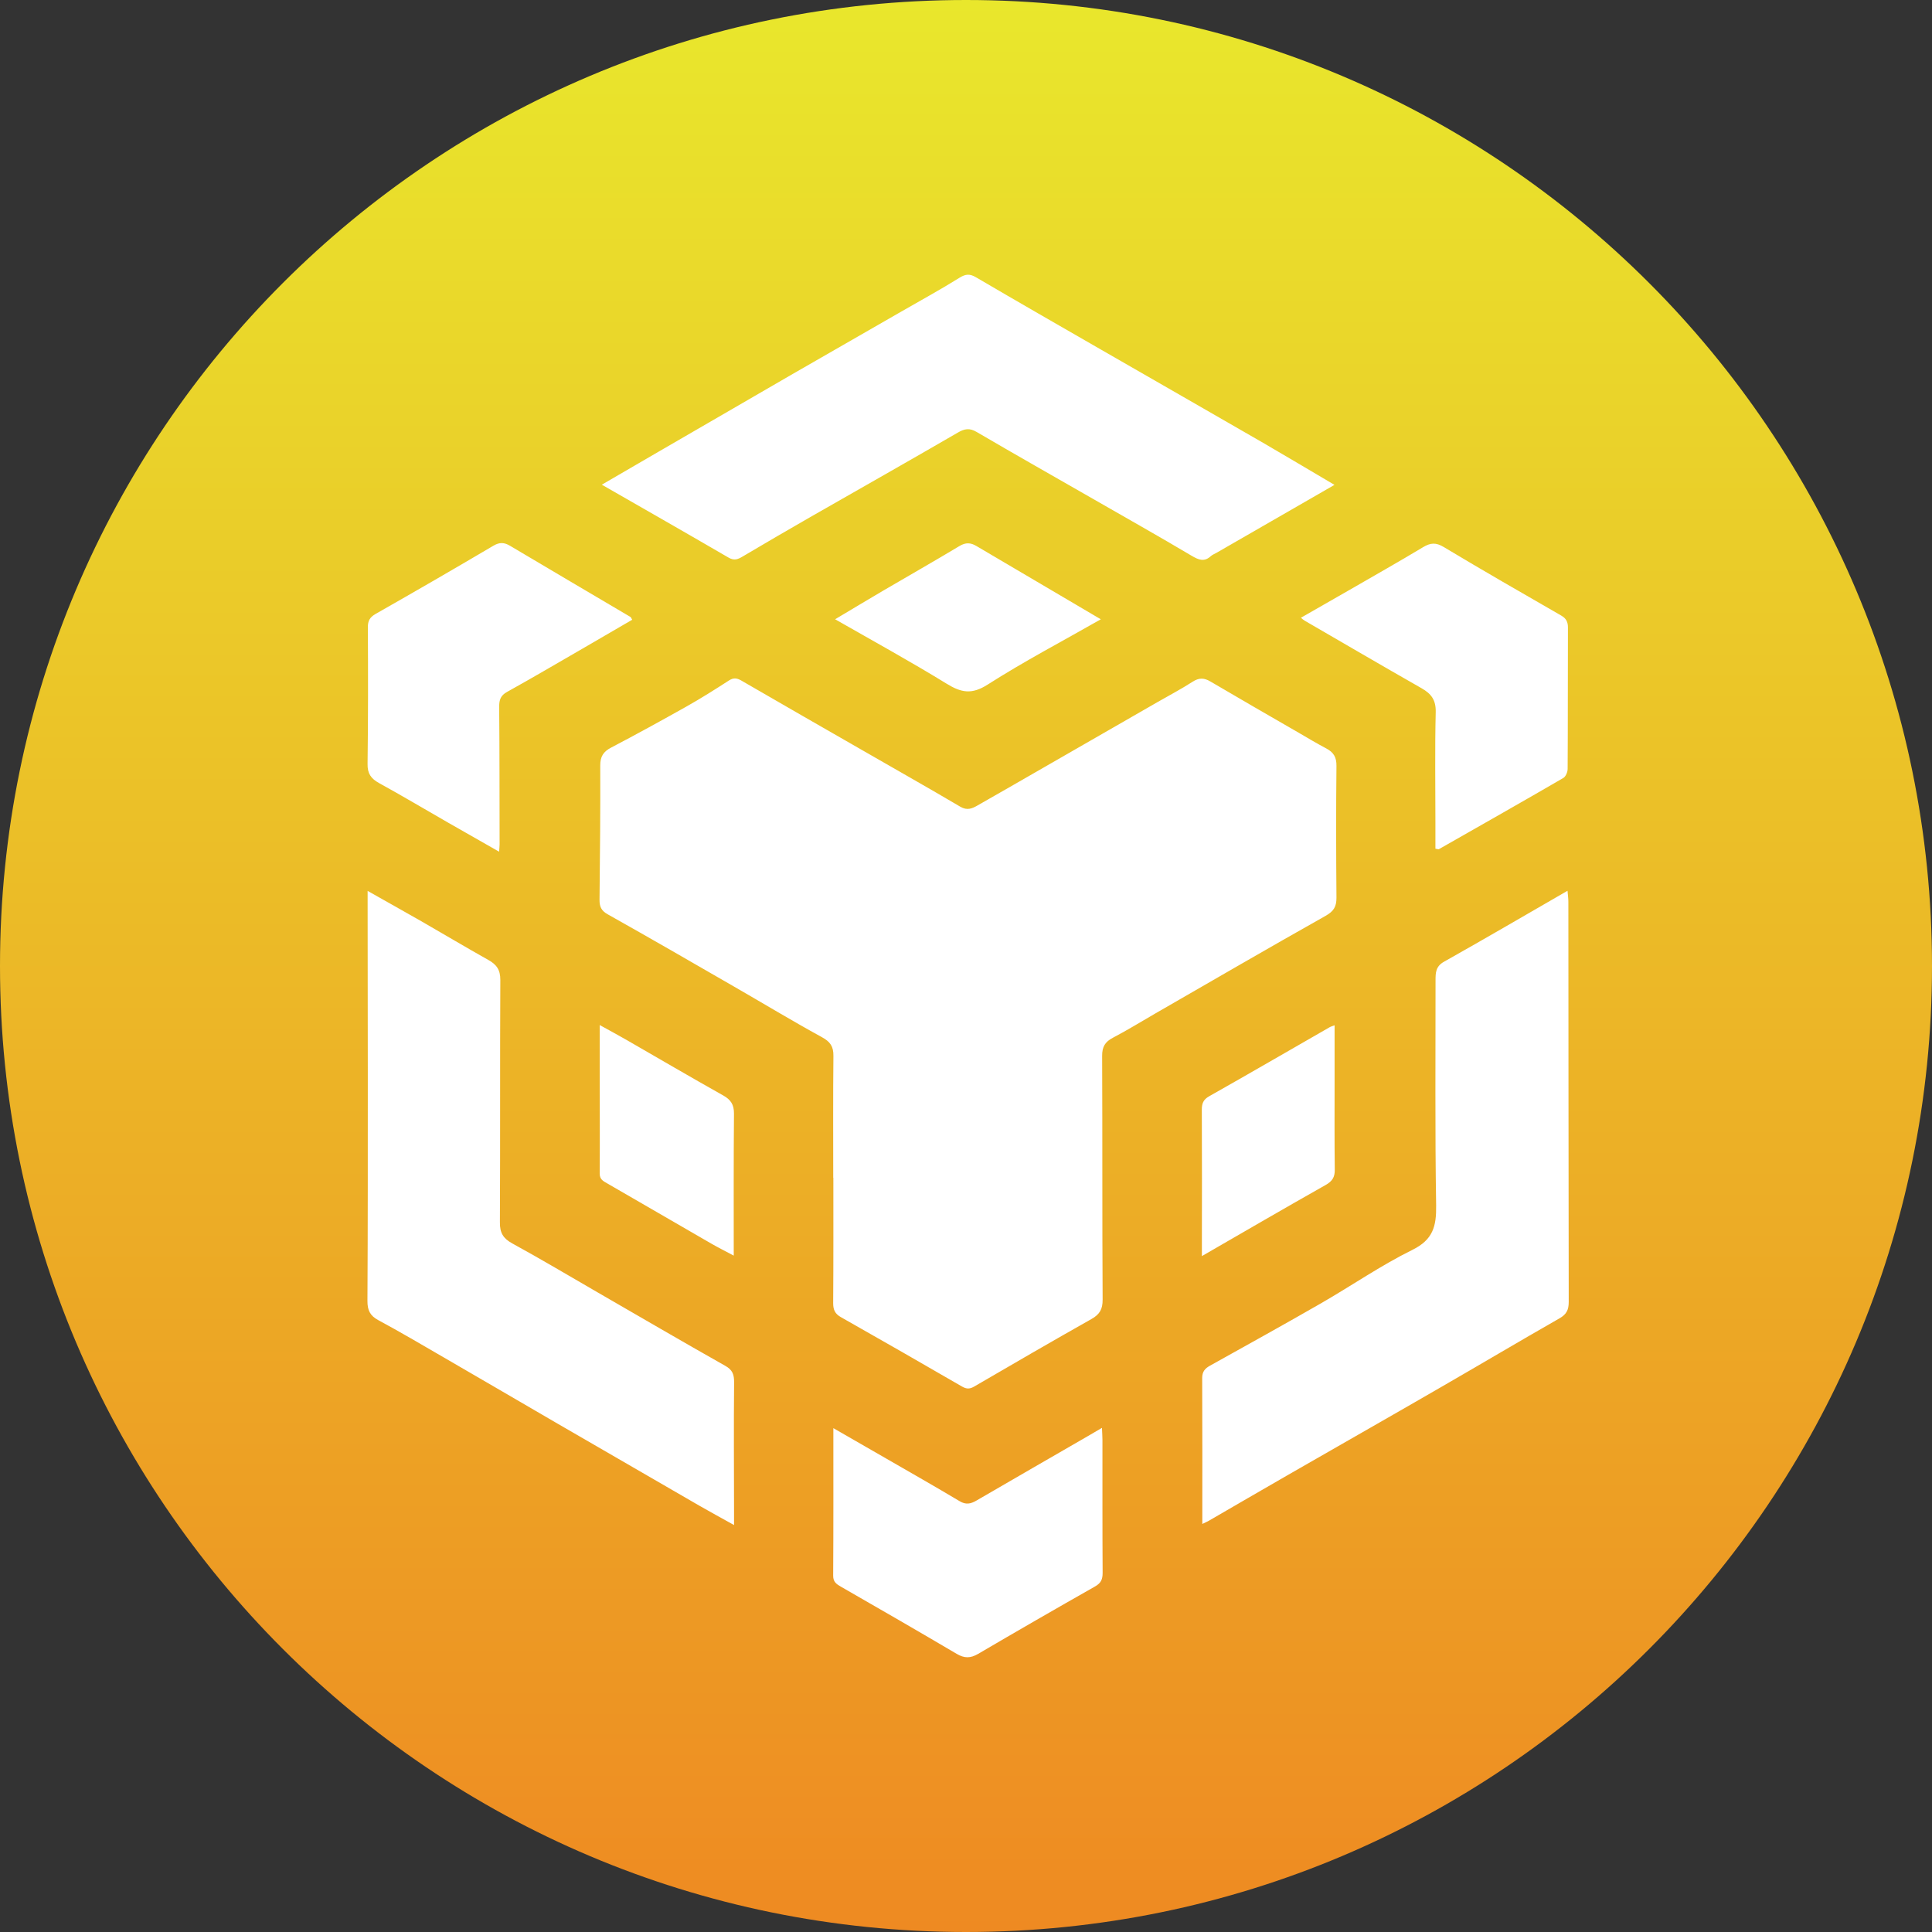 <svg width="32" height="32" viewBox="0 0 32 32" fill="none" xmlns="http://www.w3.org/2000/svg">
<rect x="0" y="0" width="32" height="32" fill="#333333" stroke="none"/>
<g clip-path="url(#clip0_1501_3467)">
<path d="M16 32C24.837 32 32 24.837 32 16C32 7.163 24.837 0 16 0C7.163 0 0 7.163 0 16C0 24.837 7.163 32 16 32Z" fill="url(#paint0_linear_1501_3467)"/>
<path d="M13.803 19.507C13.803 20.2 13.805 20.893 13.8 21.586C13.8 21.694 13.831 21.761 13.926 21.815C14.598 22.195 15.268 22.58 15.937 22.967C16.013 23.01 16.066 23.007 16.14 22.963C16.785 22.587 17.43 22.213 18.08 21.846C18.215 21.77 18.264 21.683 18.263 21.525C18.255 20.18 18.261 18.834 18.255 17.489C18.254 17.34 18.302 17.257 18.432 17.189C18.671 17.064 18.902 16.921 19.136 16.786C20.076 16.245 21.013 15.7 21.958 15.168C22.093 15.092 22.137 15.014 22.136 14.867C22.13 14.14 22.128 13.413 22.136 12.686C22.138 12.542 22.088 12.46 21.968 12.397C21.812 12.315 21.661 12.224 21.508 12.135C21.021 11.854 20.533 11.573 20.047 11.287C19.942 11.225 19.858 11.224 19.753 11.292C19.565 11.413 19.367 11.517 19.172 11.629C18.584 11.967 17.997 12.305 17.408 12.643C17.003 12.877 16.597 13.109 16.191 13.341C16.102 13.392 16.02 13.428 15.908 13.363C15.377 13.05 14.839 12.746 14.304 12.438C13.627 12.05 12.95 11.661 12.275 11.27C12.202 11.229 12.147 11.223 12.072 11.272C11.84 11.422 11.607 11.569 11.367 11.704C10.955 11.935 10.542 12.163 10.123 12.382C9.992 12.45 9.941 12.532 9.942 12.682C9.945 13.422 9.938 14.161 9.93 14.9C9.929 15.014 9.956 15.082 10.064 15.143C10.762 15.535 11.455 15.935 12.148 16.335C12.635 16.615 13.117 16.907 13.61 17.177C13.751 17.253 13.806 17.332 13.804 17.489C13.797 18.162 13.801 18.835 13.801 19.507L13.803 19.507ZM22.103 8.031C21.689 7.787 21.306 7.558 20.92 7.334C20.028 6.819 19.135 6.308 18.242 5.794C17.548 5.395 16.855 4.997 16.164 4.592C16.063 4.533 15.995 4.537 15.893 4.6C15.577 4.797 15.249 4.976 14.926 5.162C14.327 5.506 13.727 5.85 13.128 6.195C12.389 6.622 11.652 7.05 10.914 7.478C10.605 7.657 10.297 7.837 9.968 8.028C10.681 8.437 11.375 8.833 12.066 9.235C12.162 9.291 12.223 9.264 12.305 9.215C12.683 8.99 13.064 8.77 13.446 8.55C14.252 8.089 15.06 7.632 15.863 7.166C15.975 7.1 16.059 7.085 16.177 7.155C16.814 7.528 17.457 7.892 18.097 8.259C18.643 8.573 19.193 8.882 19.735 9.204C19.855 9.275 19.947 9.312 20.058 9.209C20.083 9.187 20.117 9.175 20.146 9.158C20.79 8.787 21.435 8.416 22.103 8.031ZM12.158 25.26C12.158 25.159 12.158 25.087 12.158 25.015C12.157 24.309 12.152 23.603 12.159 22.897C12.16 22.766 12.133 22.689 12.012 22.622C11.304 22.222 10.601 21.812 9.897 21.405C9.427 21.134 8.961 20.855 8.485 20.595C8.333 20.512 8.278 20.418 8.28 20.245C8.287 18.907 8.28 17.569 8.287 16.232C8.288 16.062 8.224 15.975 8.087 15.899C7.714 15.69 7.348 15.471 6.977 15.258C6.692 15.095 6.403 14.934 6.089 14.756C6.089 14.847 6.089 14.906 6.089 14.965C6.09 15.909 6.092 16.854 6.092 17.797C6.092 19.047 6.093 20.297 6.086 21.546C6.085 21.7 6.128 21.792 6.266 21.866C6.63 22.062 6.986 22.272 7.343 22.479C7.965 22.839 8.585 23.202 9.206 23.563C9.997 24.022 10.789 24.48 11.582 24.938C11.762 25.042 11.944 25.14 12.157 25.259L12.158 25.26ZM19.913 25.242C19.965 25.217 19.995 25.204 20.023 25.188C20.457 24.937 20.888 24.685 21.322 24.436C22.155 23.957 22.991 23.482 23.823 23.001C24.493 22.615 25.157 22.22 25.828 21.837C25.947 21.77 25.983 21.695 25.983 21.564C25.979 19.355 25.979 17.147 25.977 14.938C25.977 14.882 25.969 14.825 25.963 14.754C25.267 15.155 24.594 15.549 23.916 15.93C23.779 16.007 23.777 16.113 23.777 16.237C23.778 17.481 23.767 18.725 23.787 19.968C23.792 20.311 23.735 20.534 23.393 20.702C22.872 20.959 22.39 21.293 21.885 21.584C21.275 21.935 20.658 22.276 20.043 22.619C19.959 22.665 19.912 22.718 19.912 22.823C19.916 23.618 19.914 24.413 19.914 25.241L19.913 25.242ZM13.803 23.655C13.803 24.487 13.805 25.293 13.8 26.1C13.8 26.202 13.854 26.238 13.929 26.281C14.569 26.648 15.208 27.017 15.844 27.392C15.972 27.468 16.073 27.468 16.2 27.394C16.843 27.017 17.488 26.645 18.137 26.277C18.236 26.221 18.263 26.159 18.263 26.051C18.258 25.317 18.261 24.584 18.26 23.85C18.26 23.792 18.255 23.734 18.252 23.65C18.161 23.703 18.092 23.744 18.023 23.784C17.407 24.14 16.79 24.495 16.175 24.853C16.079 24.909 15.999 24.927 15.894 24.864C15.492 24.624 15.086 24.393 14.68 24.159C14.395 23.994 14.108 23.83 13.802 23.654L13.803 23.655ZM23.775 14.057C23.818 14.064 23.827 14.069 23.831 14.066C24.519 13.674 25.208 13.284 25.893 12.886C25.934 12.862 25.965 12.787 25.965 12.736C25.97 11.955 25.967 11.175 25.97 10.394C25.97 10.303 25.942 10.244 25.861 10.197C25.21 9.822 24.558 9.448 23.914 9.061C23.783 8.982 23.693 8.989 23.569 9.064C23.163 9.308 22.75 9.541 22.34 9.778C22.078 9.929 21.817 10.077 21.547 10.232C21.578 10.257 21.592 10.271 21.609 10.28C22.254 10.654 22.897 11.03 23.545 11.399C23.707 11.491 23.785 11.595 23.78 11.796C23.765 12.407 23.775 13.018 23.775 13.629C23.775 13.77 23.775 13.912 23.775 14.056V14.057ZM10.471 10.265C10.455 10.24 10.452 10.225 10.443 10.219C9.778 9.826 9.112 9.435 8.448 9.04C8.35 8.982 8.274 8.979 8.172 9.039C7.525 9.421 6.875 9.797 6.222 10.168C6.126 10.223 6.092 10.282 6.093 10.391C6.097 11.145 6.098 11.899 6.088 12.652C6.085 12.813 6.145 12.896 6.278 12.97C6.664 13.182 7.043 13.408 7.425 13.627C7.7 13.785 7.975 13.941 8.267 14.107C8.27 14.05 8.275 14.018 8.275 13.986C8.273 13.225 8.275 12.465 8.268 11.705C8.268 11.59 8.292 11.519 8.399 11.46C8.819 11.227 9.233 10.983 9.649 10.743C9.923 10.584 10.197 10.425 10.471 10.265ZM9.933 16.979C9.933 17.242 9.933 17.465 9.933 17.688C9.933 18.272 9.937 18.855 9.933 19.439C9.933 19.537 9.994 19.564 10.058 19.601C10.633 19.933 11.208 20.267 11.783 20.599C11.898 20.665 12.016 20.724 12.153 20.797C12.153 19.992 12.15 19.218 12.157 18.445C12.158 18.294 12.103 18.213 11.975 18.142C11.438 17.841 10.907 17.529 10.373 17.222C10.24 17.145 10.104 17.073 9.935 16.979L9.933 16.979ZM22.105 16.982C22.067 16.997 22.04 17.003 22.018 17.017C21.355 17.397 20.693 17.782 20.027 18.158C19.928 18.214 19.905 18.28 19.906 18.385C19.91 19.138 19.908 19.891 19.907 20.643C19.907 20.693 19.907 20.742 19.907 20.805C20.607 20.401 21.28 20.009 21.957 19.627C22.067 19.565 22.11 19.497 22.108 19.373C22.102 18.885 22.105 18.397 22.105 17.908C22.105 17.604 22.105 17.3 22.105 16.982ZM18.232 10.257C17.527 9.842 16.85 9.444 16.173 9.044C16.078 8.987 15.995 8.982 15.892 9.044C15.474 9.295 15.05 9.536 14.63 9.782C14.37 9.934 14.113 10.09 13.832 10.257C14.463 10.618 15.08 10.956 15.677 11.323C15.92 11.473 16.095 11.508 16.36 11.338C16.958 10.956 17.589 10.625 18.232 10.258V10.257Z" fill="white"/>
</g>
<defs>
<linearGradient id="paint0_linear_1501_3467" x1="16" y1="0" x2="16" y2="32" gradientUnits="userSpaceOnUse">
<stop stop-color="#E9E72C"/>
<stop offset="1" stop-color="#EE8A22"/>
</linearGradient>
<clipPath id="clip0_1501_3467">
<rect width="32" height="32" fill="white"/>
</clipPath>
</defs>
</svg>
